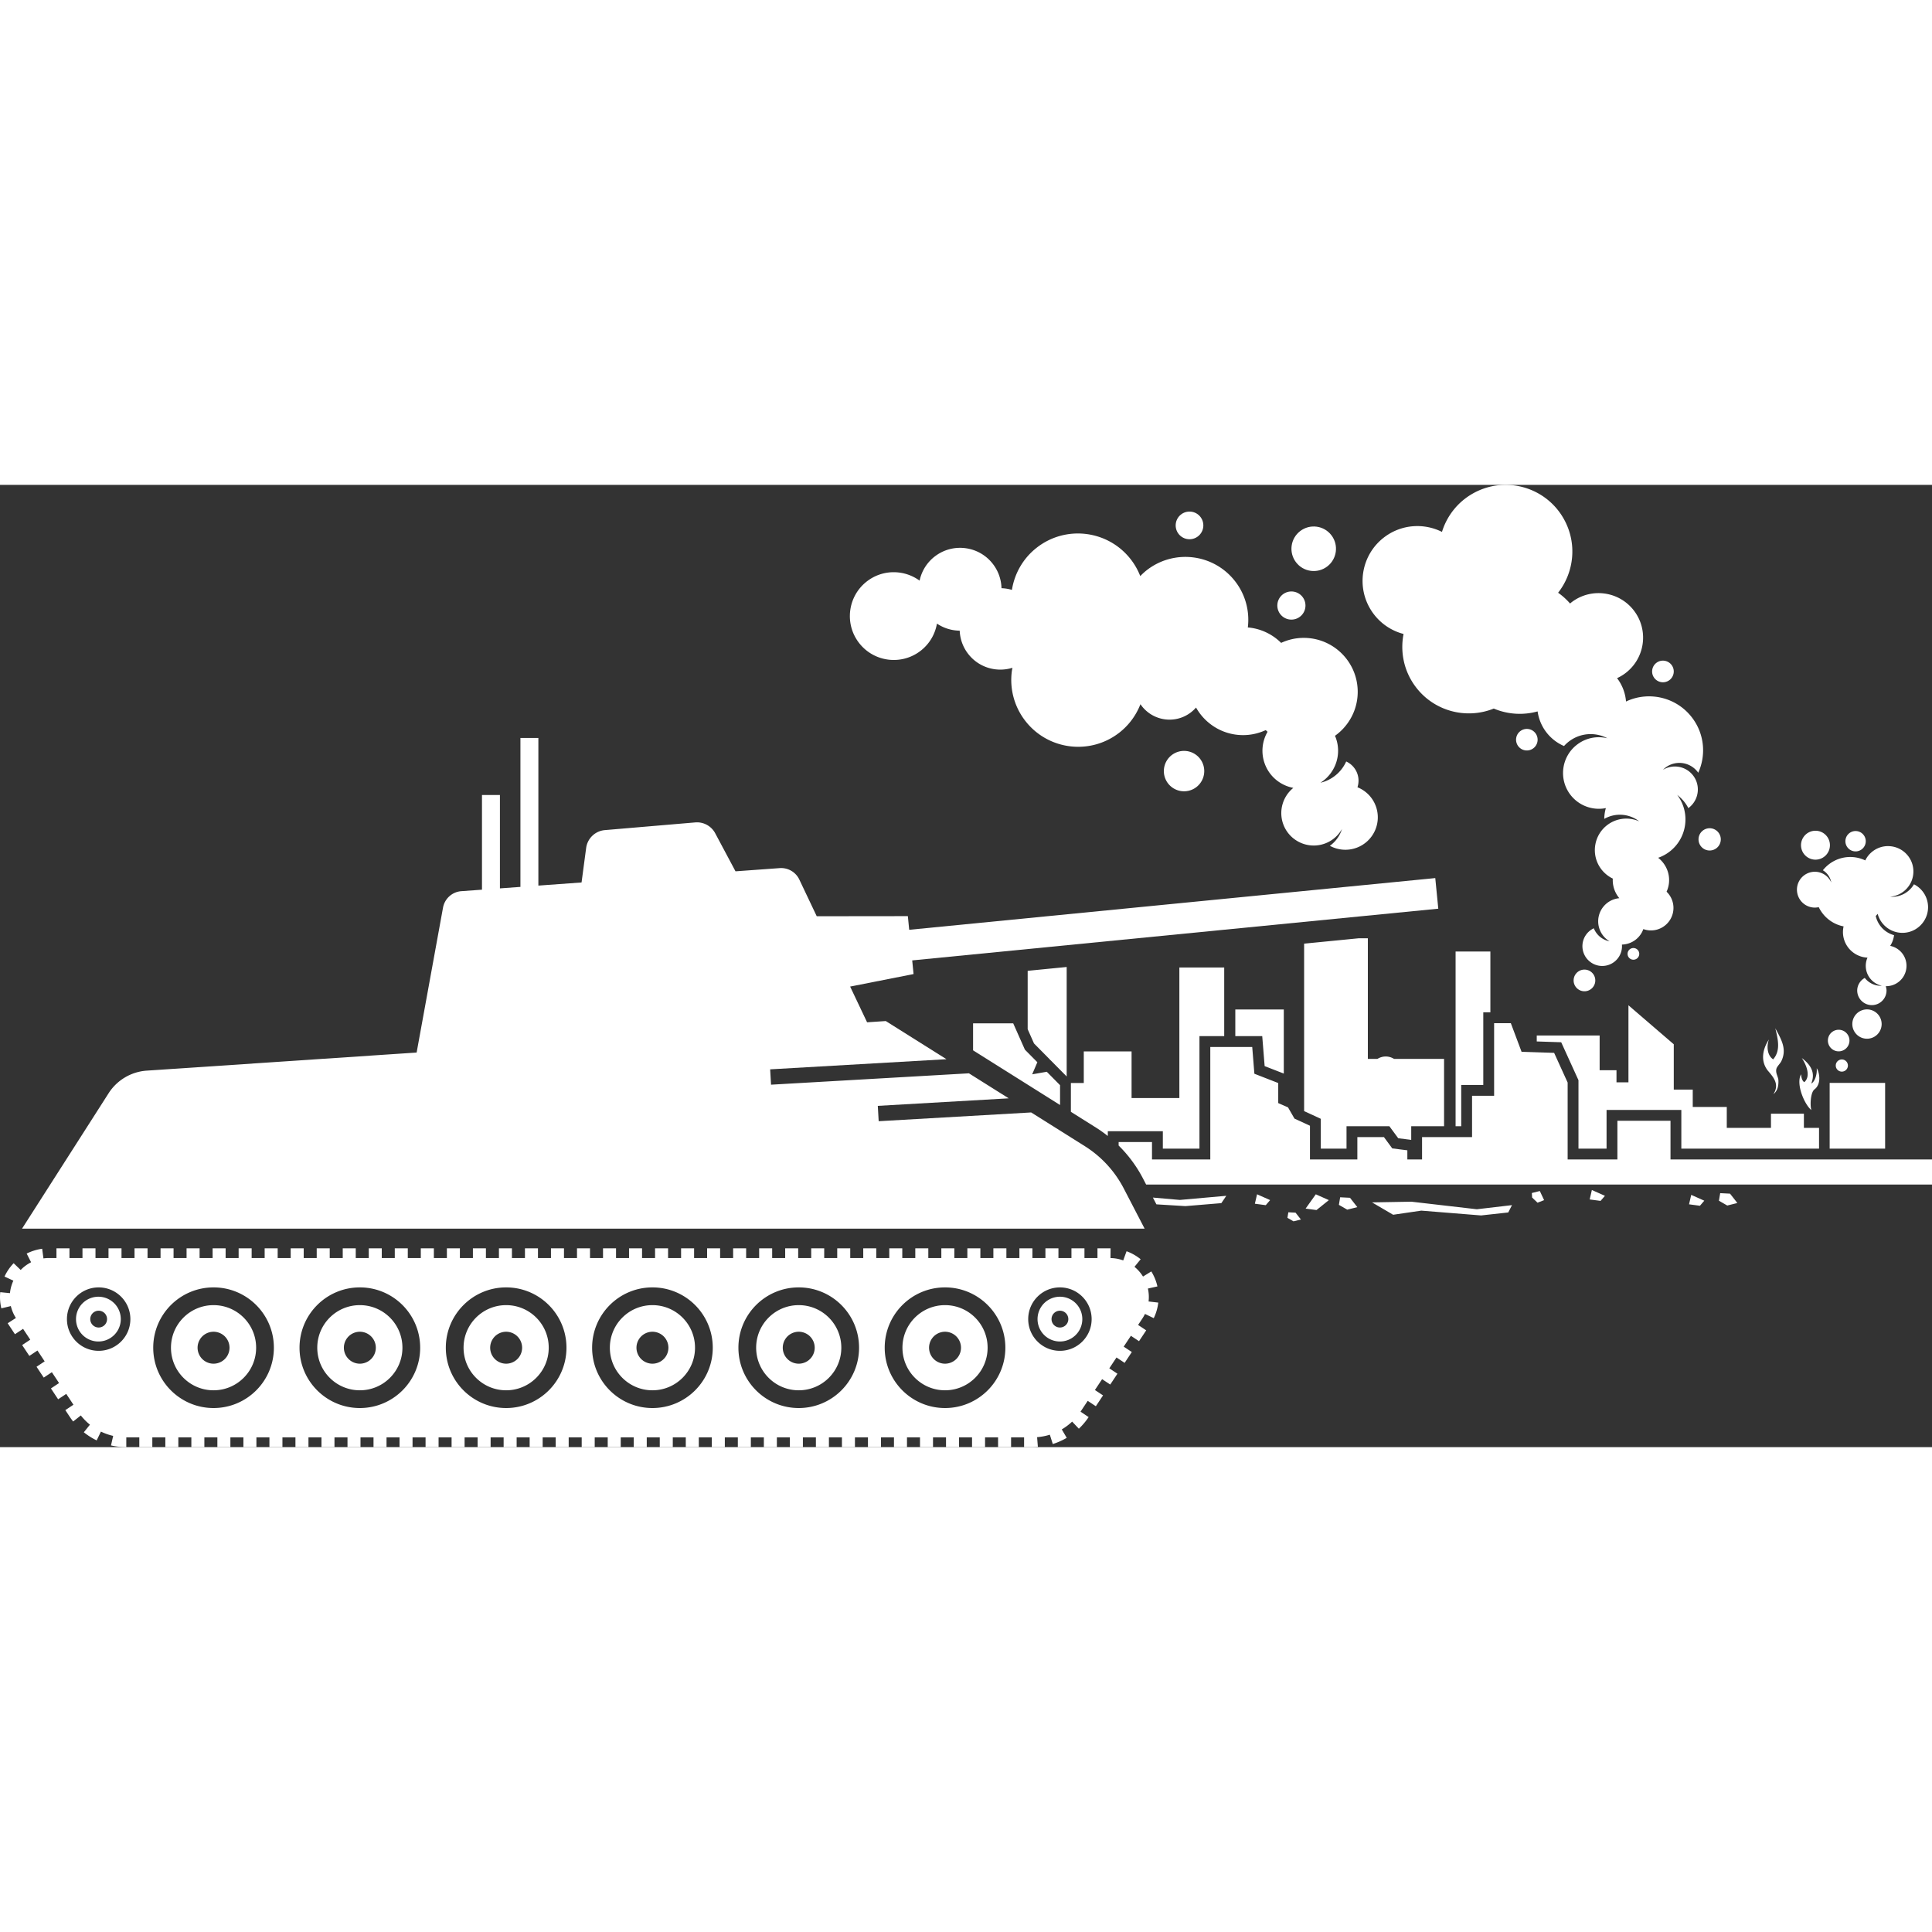 <svg xmlns="http://www.w3.org/2000/svg" version="1.1" xmlns:xlink="http://www.w3.org/1999/xlink" xmlns:svgjs="http://svgjs.com/svgjs" width="512" height="512" x="0" y="0" viewBox="0 0 657.456 327.457" style="enable-background:new 0 0 512 512" xml:space="preserve" class=""><rect x="0" y="0" width="657.456" height="327.457" fill="#333333" stroke="none"/><g><path d="M396.057 97.403a6.873 6.873 0 1 0 13.746 0 6.873 6.873 0 0 0-13.746 0z" fill="#ffffff" data-original="#000000" opacity="1" class=""></path><path d="M436.52 108.435a10.98 10.98 0 0 0 .195 7.115c2.132 5.712 8.49 8.615 14.203 6.484a10.99 10.99 0 0 0 5.754-4.925 11.033 11.033 0 0 1-4.118 5.715 11.005 11.005 0 0 0 9.127.653c5.713-2.132 8.616-8.49 6.484-14.204-1.128-3.024-3.447-5.25-6.222-6.369a7.15 7.15 0 0 0-.092-4.748 7.161 7.161 0 0 0-3.743-4.021 12.825 12.825 0 0 1-7.231 6.773c-.506.188-1.017.332-1.529.454 5.051-3.18 7.357-9.567 5.188-15.38-.075-.2-.169-.389-.252-.584a18.441 18.441 0 0 0 3.243-2.944c2.797-3.223 4.502-7.419 4.502-12.021 0-10.143-8.222-18.365-18.365-18.365-2.752 0-5.353.622-7.696 1.707a18.3 18.3 0 0 0-11.335-5.262 21.336 21.336 0 0 0-4.39-15.784c-7.286-9.308-20.738-10.949-30.047-3.663a21.479 21.479 0 0 0-2.167 1.98 22.752 22.752 0 0 0-3.28-5.763c-7.75-9.904-22.062-11.649-31.966-3.898-4.716 3.691-7.558 8.875-8.43 14.358a13.93 13.93 0 0 0-3.546-.575 14.029 14.029 0 0 0-2.675-7.913c-4.57-6.306-13.386-7.714-19.692-3.144a14.03 14.03 0 0 0-5.501 8.482c-5.26-3.838-12.617-3.913-17.997.298-6.496 5.084-7.64 14.47-2.557 20.966 5.084 6.496 14.47 7.64 20.966 2.557 3.032-2.373 4.88-5.686 5.492-9.202a14.114 14.114 0 0 0 7.741 2.402 13.781 13.781 0 0 0 2.921 7.952c3.65 4.664 9.687 6.34 15.026 4.682-.086.467-.179.931-.235 1.402a22.696 22.696 0 0 0 4.675 16.746c7.75 9.904 22.062 11.649 31.966 3.898a22.638 22.638 0 0 0 6.415-7.965c.27-.556.518-1.119.741-1.692a11.938 11.938 0 0 0 9.901 5.257c3.602 0 6.824-1.6 9.015-4.12 3.146 5.599 9.133 9.387 16.012 9.387 2.752 0 5.353-.622 7.696-1.707.202.2.42.383.632.574a12.84 12.84 0 0 0-.924 10.95c1.635 4.382 5.407 7.33 9.69 8.137a11.043 11.043 0 0 0-3.595 5.32z" fill="#ffffff" data-original="#000000" opacity="1" class=""></path><circle cx="439.461" cy="41.064" r="4.79" fill="#ffffff" data-original="#000000" opacity="1" class=""></circle><circle cx="404.787" cy="13.796" r="4.708" fill="#ffffff" data-original="#000000" opacity="1" class=""></circle><path d="M622.629 203.516h18.874v22.364h-18.874zM630.341 183.485a4.989 4.989 0 1 0 9.978.002 4.989 4.989 0 0 0-9.978-.002zM625.699 185.426a3.672 3.672 0 1 0 0 7.344 3.672 3.672 0 0 0 0-7.344zM626.773 195.536a2.067 2.067 0 1 0 0 4.135 2.067 2.067 0 0 0 0-4.135zM643.887 140.181c-.234 0-.464-.017-.693-.035 4.44-.354 7.933-4.06 7.933-8.591 0-4.53-3.493-8.237-7.933-8.591a8.72 8.72 0 0 0-.693-.035c-3.413 0-6.355 1.988-7.754 4.865a11.848 11.848 0 0 0-5.098-1.159c-3.783 0-7.147 1.768-9.33 4.517a6.092 6.092 0 0 1 2.857 4.159 6.096 6.096 0 0 0-11.681 2.445c0 .362.037.715.098 1.06a6.094 6.094 0 0 0 5.999 5.038c.455 0 .896-.054 1.323-.148 1.607 3.34 4.715 5.817 8.458 6.541a8.74 8.74 0 0 0-.22 1.921c0 4.086 2.812 7.507 6.604 8.458a8.714 8.714 0 0 0 1.747.253 6.897 6.897 0 0 0-.59 2.79 6.93 6.93 0 0 0 5.472 6.773c-.115.006-.228.018-.345.018a6.91 6.91 0 0 1-5.463-2.677c-1.528.852-2.574 2.465-2.574 4.34a4.989 4.989 0 0 0 9.977 0c0-.538-.107-1.046-.264-1.53.042 0 .083.006.125.006a6.929 6.929 0 0 0 1.384-13.72 8.667 8.667 0 0 0 1.316-3.64 8.732 8.732 0 0 1-6.229-6.52c.226-.24.444-.485.649-.743.998 3.723 4.386 6.469 8.424 6.469 3.21 0 6.007-1.738 7.524-4.318a8.677 8.677 0 0 0 1.206-4.412 8.722 8.722 0 0 0-4.801-7.789c-1.5 2.544-4.261 4.255-7.428 4.255zM634.914 121.266a3.464 3.464 0 1 0-6.928-.001 3.464 3.464 0 0 0 6.928 0zM622.72 122.72a4.92 4.92 0 1 0-9.838 0 4.92 4.92 0 0 0 9.838 0zM531.275 189.677l.948 2.083 4.599 10.106.331.728v23.285h9.557v-13.17h25.446v13.17h46.86v-7.061h-5.154v-4.83h-11.203v4.83H587.62v-7.115h-11.582v-5.913h-6.456v-15.425l-15.423-13.269v26.218h-4.07v-4.117h-5.734v-11.819h-21.4v2.025l6.033.199zM420.374 178.531v9.066H429.536l.273 3.391.546 6.806 5.967 2.327.551.215v-21.805zM349.716 165.369v19.87l2.15 4.838 3.764 3.806 1.745 1.764-.058.137.165-.029 1.357 1.372 4.148 4.193v-37.256zM497.25 218.26v-14.051h7.508V179.495h2.415v-20.69h-11.837v59.454zM443.79 213.108l3.536 1.631 2.142.989v10.151h8.75V218.26H472.808l1.105 1.5 1.903 2.581 3.566.45.854.11v-4.641h11.177v-22.928h-17.035c-.82-.505-1.777-.81-2.81-.81s-1.99.305-2.811.81h-3.282v-41.04h-3.08l-18.606 1.83v56.987zM401.336 164.24v44.42h-16.263v-15.858h-16.264v10.749h-4.387v9.798l8.666 5.447a44.554 44.554 0 0 1 3.894 2.779v-1.624H395.713v5.928h12.462v-38.282h8.424v-23.358h-15.263z" fill="#ffffff" data-original="#000000" opacity="1" class=""></path><path d="M568.469 216.396h-18.072v13.17h-16.931v-26.172l-4.6-10.107-11.08-.365-3.653-9.74h-5.689v24.714h-7.506v14.05h-17.015v7.62h-5.004v-3.117l-5.133-.65-2.84-3.853h-9.041v7.62H445.78v-11.48l-5.278-2.434-2.192-3.816-3.329-1.46v-6.82l-8.117-3.166-.731-9.107h-14.272v38.283h-19.836v-5.928H380.67v1.19a44.636 44.636 0 0 1 8.278 11.188l1.078 2.076h267.43v-8.526h-88.987v-13.17zM360.735 211.031v-6.745l-4.517-4.566-4.972.873 1.763-4.117-4.239-4.285-3.978-8.952h-13.657v9.186zM403.402 245.439l12.22-1.014 1.686-2.494-15.802 1.403-9.177-.803 1.198 2.306zM483.654 246.976l20.343 1.637 9.254-1.014 1.277-2.495-11.967 1.404-22.258-2.573-13.402.234 7.18 4.21zM456.053 242.433l-.43 2.578 2.836 1.632 3.436-.859-2.491-3.179zM440.873 247.666l-2.451-.126-.314 1.885 2.073 1.194 2.514-.628zM521.285 240.98l.05.799.047.752 1.842 1.745 2.23-.873-.762-1.624-.693-1.477zM447.51 241.779l-3.212 4.505 3.705.494 4.207-3.38-3.642-1.619-.804-.357zM427.69 241.779l-.658 2.847 3.705.494 1.482-1.729-3.627-1.612-.819-.364zM585.378 241.03l-.125.749-.305 1.828 2.836 1.633 3.436-.86-2.039-2.601-.452-.578zM575.482 241.779l-.703 3.047 3.705.494 1.482-1.73-4.076-1.811-.37-.164zM541.29 241.779l-.32 1.39 3.704.493 1.482-1.729-.347-.154-4.099-1.822zM606.178 196.133c1.954-4.06.11-7.248-2.049-11.217.98 3.928 1.822 7.644-.727 10.578-2.105-1.399-2.25-4.61-1.437-6.775-2.104 3.217-2.992 7.27-.376 10.614 2.01 2.336 4.02 4.672 1.903 8.007 1.676-1.338 1.766-3.37 1.687-4.917-.22-1.325-.956-2.228-.695-3.622.213-.925 1.246-1.766 1.694-2.668zM617.46 205.72c2.645-2.011 1.482-6.306.765-7.19.21 2.496-.897 4.81-1.848 5.185 1.042-2.685.908-5.572-3.225-8.665 1.678 2.515 3.065 6.285.849 8.204-.823-.466-1.032-1.88-1.105-2.683-1.867 3.377 1.258 10.428 3.51 12.181-.508-1.635-.283-6.017 1.054-7.033z" fill="#ffffff" data-original="#000000" opacity="1" class=""></path><path d="M382.403 239.414a37.261 37.261 0 0 0-13.239-14.375l-18.257-11.476-51.893 2.982-.3-5.224 44.553-2.56-13.545-8.514-67.339 3.87-.3-5.224 59.999-3.448-20.66-12.987-6.354.427-5.77-12.157 21.582-4.26-.458-4.646 179.022-17.599-1.024-10.416-179.022 17.6-.456-4.648-31.008.035-5.924-12.48a6.854 6.854 0 0 0-6.685-3.896l-15.035 1.09-6.905-12.947a7.027 7.027 0 0 0-6.795-3.694l-30.754 2.618a7.026 7.026 0 0 0-6.369 6.072l-1.565 11.745-14.696 1.065V86.129h-6.105v50.68l-6.978.506v-31.78h-6.105v32.222l-7.014.508a6.854 6.854 0 0 0-6.247 5.608l-8.975 49.3-91.821 6.162a16.767 16.767 0 0 0-13.005 7.698L7.501 253.104h382.01zM373.467 259.796v3.318h-4.428v-3.318h-4.428v3.318h-4.428v-3.318h-4.429v3.318h-4.428v-3.318h-4.428v3.318h-4.428v-3.318h-4.429v3.318h-4.428v-3.318h-4.428v3.318h-4.428v-3.318h-4.428v3.318H315.9v-3.318h-4.428v3.318h-4.428v-3.318h-4.428v3.318h-4.429v-3.318h-4.428v3.318h-4.428v-3.318h-4.428v3.318h-4.429v-3.318h-4.428v3.318h-4.428v-3.318h-4.428v3.318h-4.429v-3.318h-4.428v3.318h-4.428v-3.318h-4.428v3.318h-4.428v-3.318h-4.429v3.318h-4.428v-3.318h-4.428v3.318h-4.428v-3.318h-4.429v3.318h-4.428v-3.318h-4.428v3.318h-4.428v-3.318h-4.429v3.318h-4.428v-3.318h-4.428v3.318h-4.428v-3.318h-4.429v3.318h-4.428v-3.318h-4.427v3.318h-4.429v-3.318h-4.428v3.318h-4.429v-3.318h-4.427v3.318h-4.429v-3.318h-4.428v3.318h-4.429v-3.318H143.2v3.318h-4.429v-3.318h-4.428v3.318h-4.429v-3.318h-4.427v3.318h-4.429v-3.318h-4.428v3.318h-4.428v-3.318h-4.428v3.318h-4.428v-3.318h-4.429v3.318H94.49v-3.318h-4.428v3.318h-4.428v-3.318h-4.429v3.318h-4.428v-3.318h-4.428v3.318H67.92v-3.318H63.49v3.318h-4.428v-3.318h-4.428v3.318h-4.428v-3.318h-4.429v3.318H41.35v-3.318h-4.428v3.318h-4.428v-3.318h-4.428v3.318h-4.429v-3.318H19.21v3.318h-2.627c-.606 0-1.206.042-1.796.122l-.373-2.758-.072-.53a16.56 16.56 0 0 0-2.444.53c-.968.285-1.912.65-2.819 1.11l1.501 2.96a13.228 13.228 0 0 0-3.542 2.62l-2.391-2.302a16.64 16.64 0 0 0-3.11 4.544l3.015 1.397a13.245 13.245 0 0 0-1.162 4.25l-3.307-.331a16.555 16.555 0 0 0 .372 5.5l3.232-.773a13.26 13.26 0 0 0 1.725 4.054l-2.799 1.795 2.476 3.734 2.765-1.835 2.449 3.69-2.765 1.834 2.45 3.69 2.764-1.835 2.448 3.69-2.764 1.835 2.449 3.69 2.764-1.836 2.45 3.69-2.765 1.835 2.448 3.69 2.765-1.836 2.449 3.69-2.765 1.835 1.552 2.338c.35.527.724 1.043 1.11 1.533l2.612-2.06a19.625 19.625 0 0 0 3.103 3.143l-2.082 2.585a22.85 22.85 0 0 0 4.37 2.765l1.448-2.994c1.324.64 2.72 1.131 4.167 1.462l-.742 3.243c1.68.384 3.406.579 5.132.579h.076v-3.319h4.429v3.319h4.428v-3.319h4.428v3.319h4.428v-3.319h4.428v3.319h4.429v-3.319h4.428v3.319h4.428v-3.319h4.428v3.319h4.429v-3.319h4.428v3.319h4.428v-3.319h4.428v3.319h4.429v-3.319h4.428v3.319h4.428v-3.319h4.428v3.319h4.428v-3.319h4.429v3.319h4.428v-3.319h4.428v3.319h4.428v-3.319h4.429v3.319h4.428v-3.319h4.428v3.319h4.428v-3.319h4.429v3.319h4.428v-3.319h4.428v3.319h4.428v-3.319h4.429v3.319h4.428v-3.319h4.428v3.319h4.428v-3.319h4.428v3.319h4.429v-3.319h4.427v3.319h4.43v-3.319h4.427v3.319h4.429v-3.319h4.427v3.319h4.43v-3.319h4.427v3.319h4.429v-3.319h4.427v3.319h4.43v-3.319h4.427v3.319h4.429v-3.319h4.427v3.319h4.43v-3.319h4.427v3.319h4.428v-3.319h4.428v3.319h4.428v-3.319h4.429v3.319h4.428v-3.319h4.428v3.319h4.428v-3.319h4.429v3.319h4.428v-3.319h4.428v3.319h4.428v-3.319h4.429v3.319h4.428v-3.319h4.428v3.319h4.428v-3.319h4.428v3.319h4.429v-3.319h4.428v3.319h2.841c.612 0 1.234-.025 1.849-.075l-.264-3.315c1.486-.12 2.94-.4 4.335-.84l1 3.167a22.886 22.886 0 0 0 4.721-2.103l-1.688-2.866a19.545 19.545 0 0 0 3.527-2.656l2.288 2.416a23.086 23.086 0 0 0 3.327-3.95l-2.763-1.84.022-.03 2.428-3.66 2.765 1.835 2.45-3.69-2.766-1.835 2.45-3.69 2.765 1.836 2.448-3.69-2.765-1.835 2.449-3.69 2.764 1.836 2.45-3.689-2.765-1.836 2.448-3.69 2.765 1.836 2.449-3.689-2.765-1.836 1.441-2.17c.34-.512.64-1.04.901-1.583l2.989 1.444a16.52 16.52 0 0 0 1.536-5.297l-3.298-.38a13.23 13.23 0 0 0-.23-4.401l3.238-.724a16.631 16.631 0 0 0-2.077-5.102l-2.826 1.744a13.244 13.244 0 0 0-2.903-3.312l2.1-2.576a16.543 16.543 0 0 0-4.793-2.724l-1.137 3.122a13.257 13.257 0 0 0-4.333-.798l.026-2.643.007-.68zM33.573 294.685c-5.961 0-10.793-4.833-10.793-10.794s4.832-10.793 10.793-10.793c5.96 0 10.793 4.833 10.793 10.793s-4.832 10.794-10.793 10.794zm18.57-1.06c0-11.336 9.191-20.527 20.528-20.527s20.528 9.19 20.528 20.528c0 11.337-9.19 20.528-20.528 20.528s-20.527-9.191-20.527-20.528zm70.313 20.529c-11.337 0-20.528-9.191-20.528-20.528 0-11.337 9.19-20.528 20.528-20.528 11.337 0 20.527 9.19 20.527 20.528 0 11.337-9.19 20.528-20.527 20.528zm49.784 0c-11.337 0-20.528-9.191-20.528-20.528 0-11.337 9.191-20.528 20.528-20.528s20.527 9.19 20.527 20.528c0 11.337-9.19 20.528-20.527 20.528zm29.257-20.528c0-11.337 9.19-20.528 20.527-20.528 11.337 0 20.528 9.19 20.528 20.528 0 11.337-9.19 20.528-20.528 20.528-11.337 0-20.527-9.191-20.527-20.528zm70.312 20.528c-11.337 0-20.528-9.191-20.528-20.528 0-11.337 9.19-20.528 20.528-20.528s20.527 9.19 20.527 20.528c0 11.337-9.19 20.528-20.527 20.528zm49.784 0c-11.337 0-20.528-9.191-20.528-20.528 0-11.337 9.191-20.528 20.528-20.528s20.528 9.19 20.528 20.528c0 11.337-9.191 20.528-20.528 20.528zm28.305-30.263c0-5.96 4.832-10.793 10.793-10.793s10.793 4.833 10.793 10.793-4.832 10.794-10.793 10.794-10.793-4.833-10.793-10.794z" fill="#ffffff" data-original="#000000" opacity="1" class=""></path><path d="M321.593 279.136c-8.003 0-14.49 6.487-14.49 14.49s6.487 14.49 14.49 14.49 14.49-6.487 14.49-14.49-6.487-14.49-14.49-14.49zm0 19.924a5.434 5.434 0 1 1 0-10.868 5.434 5.434 0 0 1 0 10.868zM271.809 279.136c-8.003 0-14.49 6.487-14.49 14.49s6.487 14.49 14.49 14.49 14.49-6.487 14.49-14.49-6.488-14.49-14.49-14.49zm0 19.924a5.434 5.434 0 1 1 0-10.868 5.434 5.434 0 0 1 0 10.868zM222.024 279.136c-8.002 0-14.49 6.487-14.49 14.49s6.488 14.49 14.49 14.49 14.49-6.487 14.49-14.49-6.487-14.49-14.49-14.49zm0 19.924a5.434 5.434 0 1 1 0-10.868 5.434 5.434 0 0 1 0 10.868zM172.24 279.136c-8.003 0-14.49 6.487-14.49 14.49s6.487 14.49 14.49 14.49 14.49-6.487 14.49-14.49-6.487-14.49-14.49-14.49zm0 19.924a5.434 5.434 0 1 1 0-10.868 5.434 5.434 0 0 1 0 10.868zM122.456 279.136c-8.003 0-14.49 6.487-14.49 14.49s6.487 14.49 14.49 14.49 14.49-6.487 14.49-14.49-6.488-14.49-14.49-14.49zm0 19.924a5.434 5.434 0 1 1 0-10.868 5.434 5.434 0 0 1 0 10.868zM72.671 279.136c-8.002 0-14.49 6.487-14.49 14.49s6.488 14.49 14.49 14.49 14.49-6.487 14.49-14.49-6.487-14.49-14.49-14.49zm0 19.924a5.434 5.434 0 1 1 0-10.868 5.434 5.434 0 0 1 0 10.868zM33.573 276.273a7.619 7.619 0 1 0 0 15.237 7.619 7.619 0 0 0 0-15.237zm0 10.475a2.857 2.857 0 1 1 0-5.714 2.857 2.857 0 0 1 0 5.715zM368.31 283.891a7.619 7.619 0 1 0-15.238 0 7.619 7.619 0 0 0 15.238 0zm-10.476 0a2.857 2.857 0 1 1 5.714 0 2.857 2.857 0 0 1-5.714 0zM576.287 99.071c-2.408-3.323-6.94-4.189-10.387-2.099.305-.31.632-.605.996-.869a7.828 7.828 0 0 1 10.932 1.745c.028.04.05.081.078.12 2.644-5.824 2.184-12.86-1.837-18.409-5.277-7.282-14.893-9.544-22.738-5.835a15.054 15.054 0 0 0-2.814-7.634c-.079-.108-.168-.203-.249-.309a15.236 15.236 0 0 0 2.611-1.521c6.773-4.908 8.29-14.382 3.379-21.159-4.91-6.774-14.387-8.285-21.16-3.378-.283.206-.544.431-.81.652a22.533 22.533 0 0 0-4.065-3.665c5.49-6.995 6.565-16.878 1.937-25.123-6.131-10.923-19.963-14.815-30.893-8.68-5.282 2.965-8.912 7.732-10.567 13.098-6.025-3.012-13.474-2.66-19.306 1.566-8.347 6.048-10.21 17.717-4.161 26.064a18.586 18.586 0 0 0 10.395 7.105c-1.163 5.959.031 12.36 3.874 17.663 6.24 8.612 17.387 11.524 26.827 7.72a22.707 22.707 0 0 0 14.918.966 15.083 15.083 0 0 0 2.733 6.781 15.065 15.065 0 0 0 6.256 5.003c.57-.635 1.21-1.223 1.928-1.744 3.888-2.818 8.874-2.992 12.85-.89a12.151 12.151 0 0 0-10.079 1.956c-5.448 3.948-6.663 11.564-2.715 17.013a12.111 12.111 0 0 0 4.164 3.605 12.211 12.211 0 0 0 8.087 1.183 13.878 13.878 0 0 0-.544 3.67c3.812-2.186 8.524-1.784 11.903.84-3.384-1.509-7.455-1.23-10.671 1.1-4.799 3.477-5.87 10.187-2.392 14.985.612.846 1.33 1.569 2.114 2.178.611.475 1.262.883 1.948 1.21a9.555 9.555 0 0 0 2.225 6.677 7.848 7.848 0 0 0-1.708.343 7.91 7.91 0 0 0-5.464 6.936 7.904 7.904 0 0 0 3.855 7.39 7.23 7.23 0 0 1-5.368-4.434 6.722 6.722 0 0 0-1.06 11.558 6.692 6.692 0 0 0 3.416 1.249 6.734 6.734 0 0 0 7.219-6.211 6.75 6.75 0 0 0-.011-1.052c.383-.007.759-.049 1.129-.11a7.913 7.913 0 0 0 6.162-5.162c.637.23 1.313.385 2.022.438a7.66 7.66 0 0 0 5.887-13.153c.451-.997.749-2.083.836-3.237a9.542 9.542 0 0 0-1.312-5.596 9.64 9.64 0 0 0-2.39-2.71 13.809 13.809 0 0 0 3.579-1.864c6.182-4.48 7.562-13.124 3.082-19.306-.062-.085-.132-.16-.196-.243a13.808 13.808 0 0 1 2.81 2.877c.382.526.705 1.075 1.002 1.632.363-.263.69-.557.994-.867 2.623-2.675 3.022-6.926.75-10.063z" fill="#ffffff" data-original="#000000" opacity="1" class=""></path><path d="M517.475 83.716a3.667 3.667 0 1 0 4.303 5.938 3.667 3.667 0 0 0-4.303-5.938zM539.464 164.964a3.687 3.687 0 1 0-.552 7.354 3.687 3.687 0 0 0 .552-7.354zM583.972 123.735a3.788 3.788 0 1 0-4.445-6.134 3.788 3.788 0 0 0 4.445 6.134zM556.035 157.623a1.987 1.987 0 1 0-.298 3.962 1.987 1.987 0 0 0 .298-3.962zM568.054 66.478a3.68 3.68 0 1 0-4.319-5.96 3.68 3.68 0 0 0 4.319 5.96z" fill="#ffffff" data-original="#000000" opacity="1" class=""></path><circle cx="447.04" cy="21.662" r="7.579" transform="rotate(-37.32 447.168 21.68)" fill="#ffffff" data-original="#000000" opacity="1" class=""></circle></g></svg>